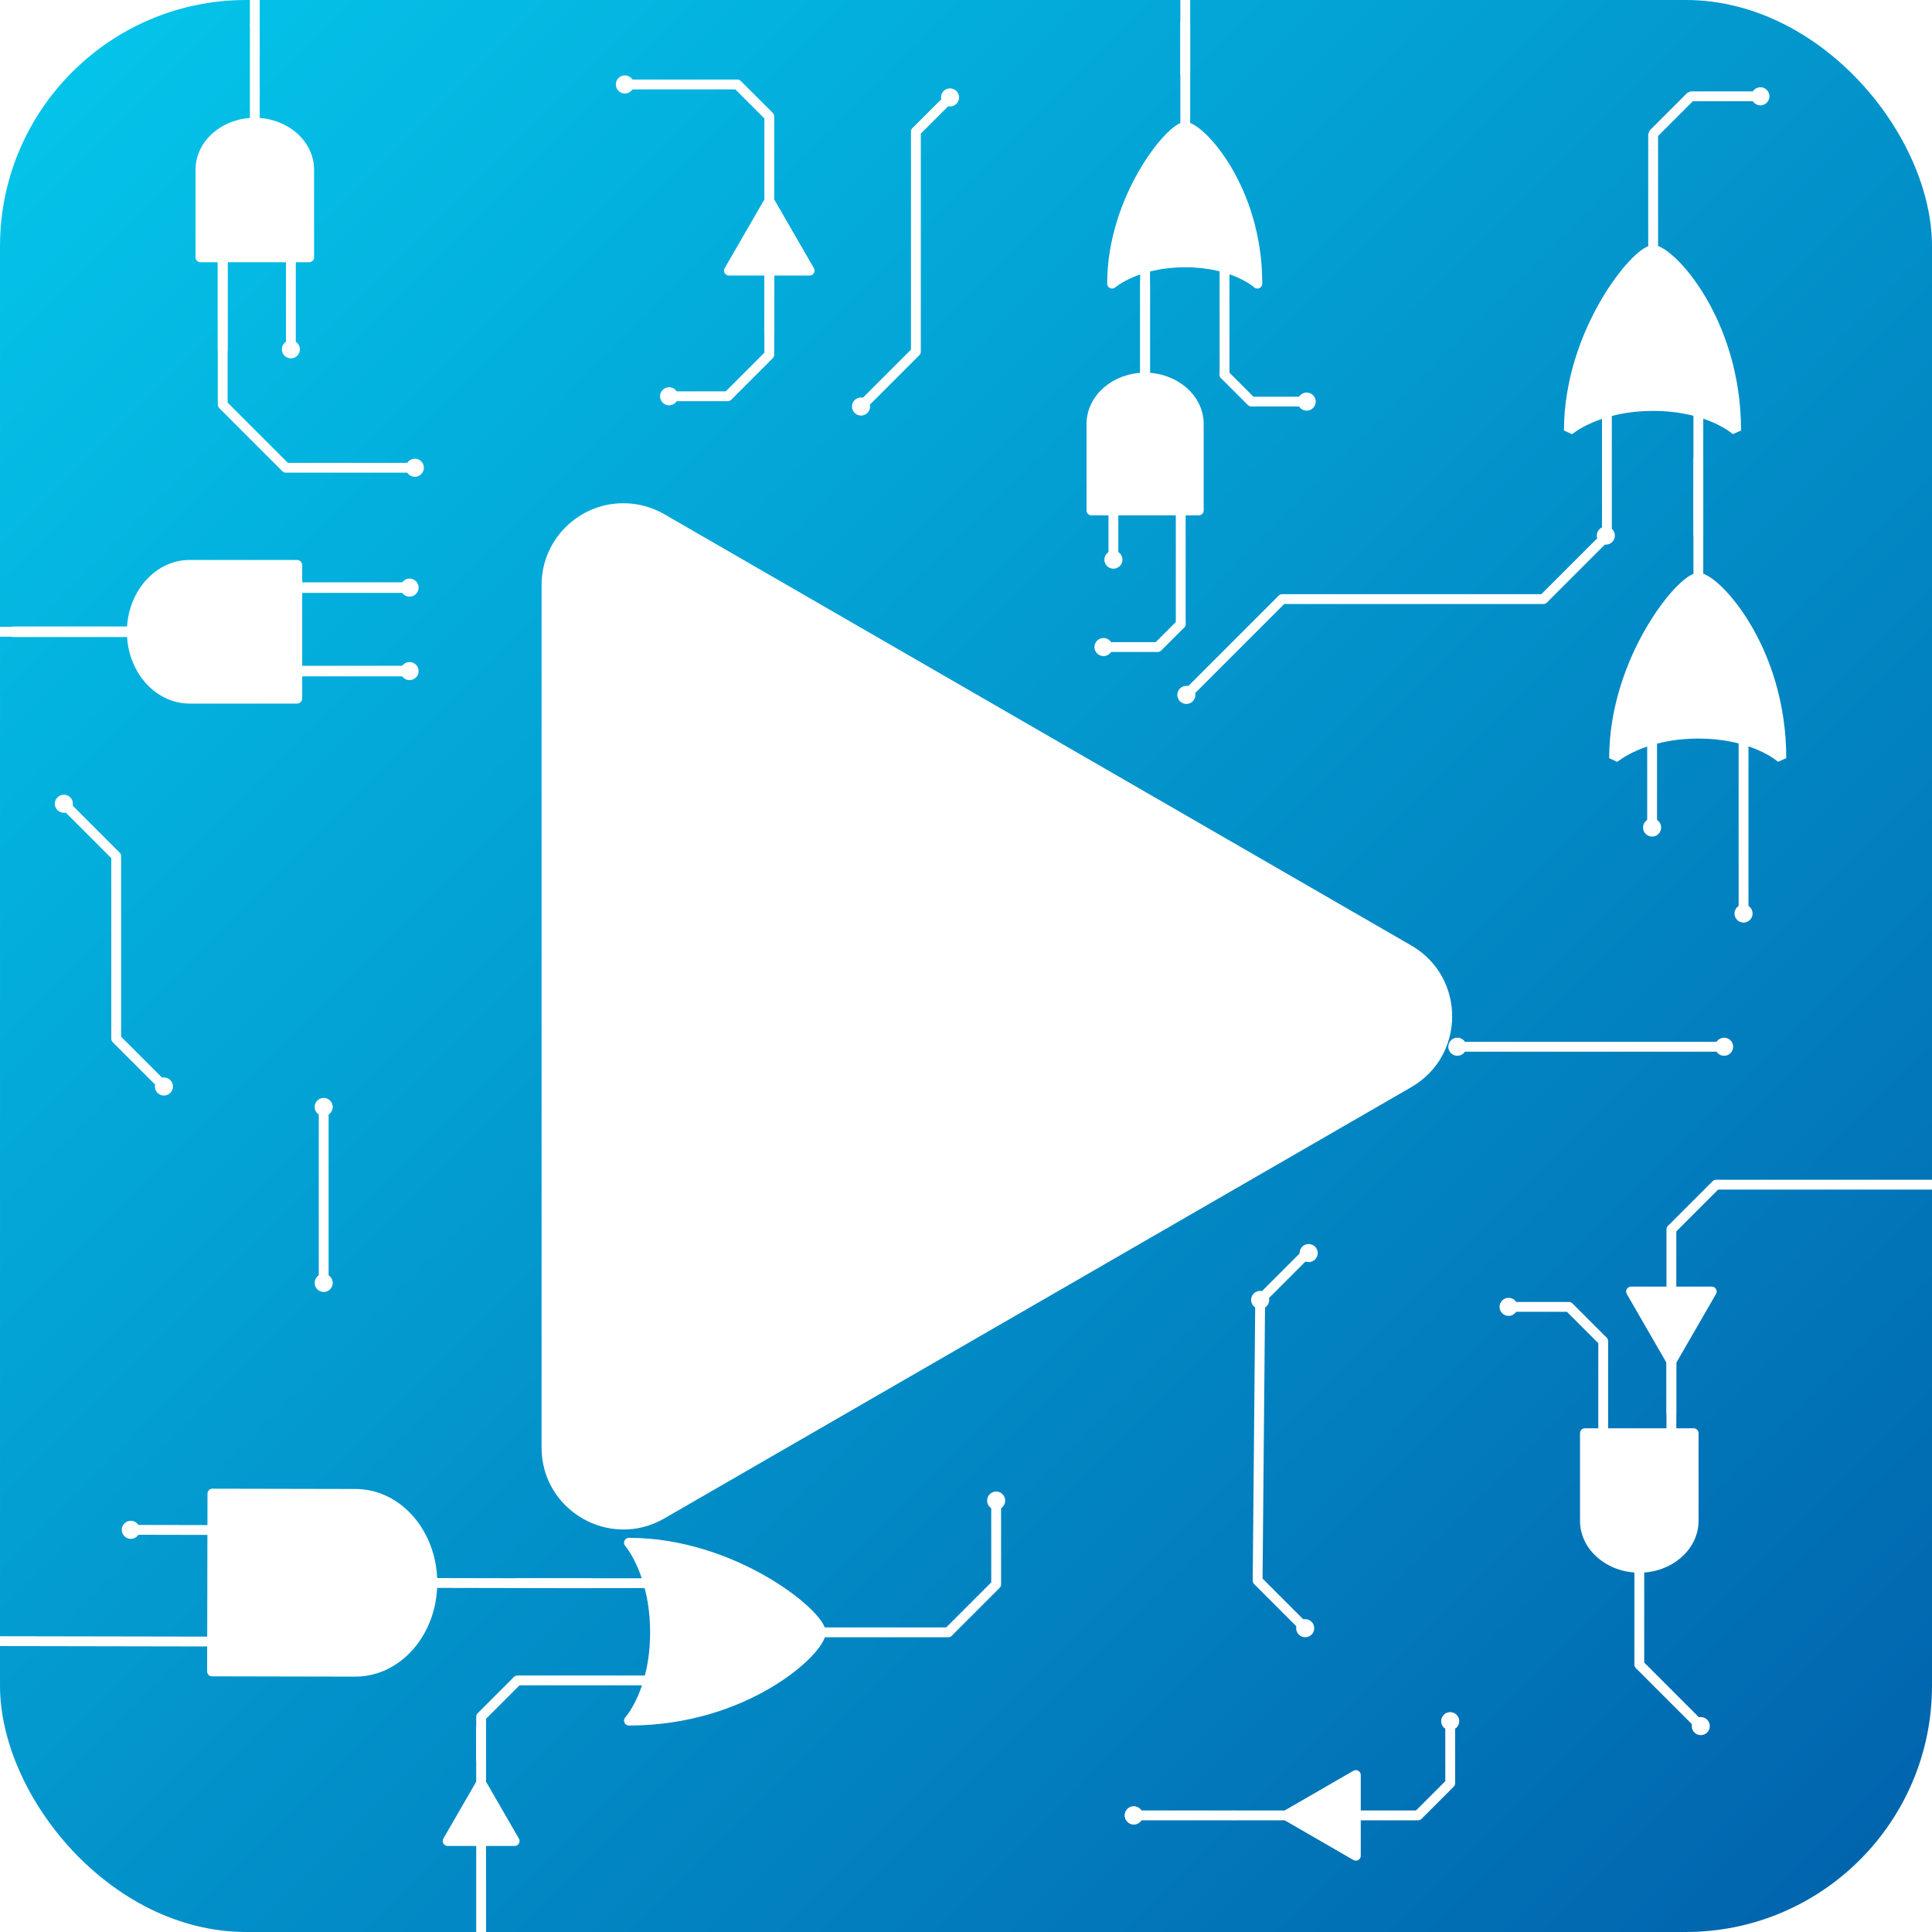 <?xml version="1.0" encoding="UTF-8" standalone="no"?>
<!-- Created with Inkscape (http://www.inkscape.org/) -->

<svg
   width="589.434"
   height="589.431"
   viewBox="0 0 589.434 589.431"
   version="1.1"
   id="svg1"
   xml:space="preserve"
   inkscape:version="1.3 (0e150ed6c4, 2023-07-21)"
   sodipodi:docname="icon.svg"
   xmlns:inkscape="http://www.inkscape.org/namespaces/inkscape"
   xmlns:sodipodi="http://sodipodi.sourceforge.net/DTD/sodipodi-0.dtd"
   xmlns:xlink="http://www.w3.org/1999/xlink"
   xmlns="http://www.w3.org/2000/svg"
   xmlns:svg="http://www.w3.org/2000/svg"><sodipodi:namedview
     id="namedview1"
     pagecolor="#505050"
     bordercolor="#eeeeee"
     borderopacity="1"
     inkscape:showpageshadow="0"
     inkscape:pageopacity="0"
     inkscape:pagecheckerboard="0"
     inkscape:deskcolor="#d1d1d1"
     inkscape:document-units="px"
     inkscape:zoom="0.5646044"
     inkscape:cx="363.97166"
     inkscape:cy="186.8565"
     inkscape:window-width="1920"
     inkscape:window-height="991"
     inkscape:window-x="-9"
     inkscape:window-y="-9"
     inkscape:window-maximized="1"
     inkscape:current-layer="layer1"
     showgrid="false"
     showguides="true"><sodipodi:guide
       position="1021.07,90.056"
       orientation="1,0"
       id="guide36"
       inkscape:locked="false" /><sodipodi:guide
       position="209.323,1942.013"
       orientation="0,-1"
       id="guide68"
       inkscape:locked="false" /></sodipodi:namedview><defs
     id="defs1"><linearGradient
       id="linearGradient2"
       inkscape:collect="always"><stop
         style="stop-color:#04c3e9;stop-opacity:1;"
         offset="0"
         id="stop2" /><stop
         style="stop-color:#0165ae;stop-opacity:1;"
         offset="1"
         id="stop3" /></linearGradient><linearGradient
       inkscape:collect="always"
       xlink:href="#linearGradient2"
       id="linearGradient3"
       x1="653.948"
       y1="615.066"
       x2="1199.957"
       y2="1160.087"
       gradientUnits="userSpaceOnUse" /><filter
       style="color-interpolation-filters:sRGB"
       inkscape:label="Drop Shadow"
       id="filter35"
       x="-0.107"
       y="-0.095"
       width="1.275"
       height="1.257"><feFlood
         result="flood"
         in="SourceGraphic"
         flood-opacity="0.388"
         flood-color="rgb(0,0,0)"
         id="feFlood34" /><feGaussianBlur
         result="blur"
         in="SourceGraphic"
         stdDeviation="15"
         id="feGaussianBlur34" /><feOffset
         result="offset"
         in="blur"
         dx="20"
         dy="25"
         id="feOffset34" /><feComposite
         result="comp1"
         operator="in"
         in="flood"
         in2="offset"
         id="feComposite34" /><feComposite
         result="comp2"
         operator="over"
         in="SourceGraphic"
         in2="comp1"
         id="feComposite35" /></filter></defs><g
     inkscape:label="Camada 1"
     inkscape:groupmode="layer"
     id="layer1"
     transform="translate(-632.769,-592.321)"><g
       id="g39"
       inkscape:label="V1"
       style="display:inline"
       inkscape:export-filename="icon.svg"
       inkscape:export-xdpi="96"
       inkscape:export-ydpi="96"><rect
         style="fill:url(#linearGradient3);stroke-width:3;stroke-linecap:round;stroke-linejoin:round"
         id="rect1"
         width="589.431"
         height="589.431"
         x="632.772"
         y="592.321"
         ry="75.124"
         sodipodi:insensitive="true" /><path
         style="color:#000000;fill:#ffffff;stroke-linecap:round;stroke-linejoin:round;-inkscape-stroke:none;filter:url(#filter35)"
         d="m 793.182,698.377 c -17.772,-1.865 -33.249,12.069 -33.252,29.939 v 317.439 c 0.005,23.172 25.088,37.654 45.158,26.072 L 1079.998,913.109 c 20.068,-11.59 20.068,-40.557 0,-52.146 L 805.088,702.244 c -3.654,-2.109 -7.71,-3.427 -11.906,-3.867 z"
         id="path38"
         sodipodi:nodetypes="cccccccc"
         transform="matrix(0.829,0,0,0.829,151.435,146.314)"
         inkscape:label="play"
         sodipodi:insensitive="true" /><path
         style="color:#000000;display:inline;fill:#ffffff;fill-opacity:0;stroke-width:1.012;stroke-linecap:round;stroke-linejoin:round;-inkscape-stroke:none"
         d="m 792.991,690.907 c -17.989,-1.888 -33.654,12.216 -33.657,30.304 v 321.308 c 0.006,23.455 25.394,38.113 45.709,26.39 L 1083.303,908.257 c 20.313,-11.731 20.313,-41.051 0,-52.782 L 805.043,694.822 c -3.699,-2.135 -7.804,-3.468 -12.051,-3.914 z"
         id="path52"
         sodipodi:nodetypes="cccccccc"
         inkscape:label="play"
         sodipodi:insensitive="true" /><path
         id="path36"
         style="fill:#ffffff;fill-opacity:1;stroke:#ffffff;stroke-width:3.227;stroke-linecap:round;stroke-linejoin:round;stroke-dasharray:none;stroke-opacity:1"
         d="m 723.355,797.06 h 34.366 m -34.366,8.31 V 764.77 h -32.694 c -9.7,-3.5e-4 -17.564,9.088 -17.564,20.3 1.1e-4,11.212 7.864,20.301 17.564,20.3 z m -50.258,-20.3 h -36.172 z m 50.258,-13.476 h 34.366"
         sodipodi:nodetypes="cccccsccccccc"
         inkscape:label="AND" /><path
         id="path36-0"
         style="display:inline;fill:#ffffff;fill-opacity:1;stroke:#ffffff;stroke-width:3;stroke-linecap:round;stroke-linejoin:round;stroke-dasharray:none;stroke-opacity:1"
         d="m 700.712,670.824 v 28.075 m -6.789,-28.075 h 33.168 v -26.709 c 2.9e-4,-7.924 -7.425,-14.348 -16.584,-14.349 -9.159,9e-5 -16.584,6.424 -16.584,14.349 z m 16.584,-41.057 v -29.55 z m 11.009,41.057 v 28.075"
         sodipodi:nodetypes="cccccsccccccc"
         inkscape:label="AND" /><path
         id="path36-0-4"
         style="display:inline;fill:#ffffff;fill-opacity:1;stroke:#ffffff;stroke-width:3;stroke-linecap:round;stroke-linejoin:round;stroke-dasharray:none;stroke-opacity:1"
         d="M 1142.697,1029.574 V 1001.5 m 6.789,28.075 h -33.168 v 26.709 c -3e-4,7.924 7.425,14.348 16.584,14.348 9.159,-10e-5 16.584,-6.424 16.584,-14.348 z m -16.584,41.057 v 29.55 z m -11.009,-41.057 V 1001.5"
         sodipodi:nodetypes="cccccsccccccc"
         inkscape:label="AND" /><path
         id="path36-1"
         style="display:inline;fill:#ffffff;fill-opacity:1;stroke:#ffffff;stroke-width:3;stroke-linecap:round;stroke-linejoin:round;stroke-dasharray:none;stroke-opacity:1"
         d="m 972.46,748.054 v 15.011 m -6.702,-15.011 H 998.5 v -26.366 c 3e-4,-7.823 -7.329,-14.164 -16.371,-14.165 -9.042,8e-5 -16.372,6.342 -16.371,14.165 z m 16.371,-40.53 v -29.171 z m 10.868,40.53 v 34.665"
         sodipodi:nodetypes="cccccsccccccc"
         inkscape:label="AND-1" /><path
         id="path36-5"
         style="fill:#ffffff;fill-opacity:1;stroke:#ffffff;stroke-width:3;stroke-linecap:round;stroke-linejoin:round;stroke-dasharray:none;stroke-opacity:1"
         d="m 982.129,674.002 v 32.7 m -10.074,-27.849 c 0,0 7.439,-6.49 22.329,-6.49 14.889,0 21.994,6.49 21.994,6.49 0,-29.268 -17.599,-47.821 -21.994,-47.821 -4.395,0 -22.329,21.754 -22.329,47.821 z m 22.329,-47.821 v -31.719 z m 11.977,42.914 v 32.7"
         sodipodi:nodetypes="ccczczczczcc"
         inkscape:label="OR" /><path
         style="fill:#ffffff;fill-opacity:0.073;stroke:#ffffff;stroke-width:3;stroke-linecap:butt;stroke-linejoin:miter;stroke-dasharray:none;stroke-opacity:1"
         d="M 655.011,785.07 H 632.772"
         id="path53" /><path
         style="fill:#ffffff;fill-opacity:0.073;stroke:#ffffff;stroke-width:3;stroke-linecap:butt;stroke-linejoin:miter;stroke-dasharray:none;stroke-opacity:1"
         d="m 994.384,615.173 v -22.852"
         id="path54" /><path
         style="fill:none;fill-opacity:0.073;stroke:#ffffff;stroke-width:3;stroke-linecap:round;stroke-linejoin:round;stroke-dasharray:none;stroke-opacity:1"
         d="m 992.997,782.719 -7.015,7.015 h -16.547"
         id="path58" /><circle
         id="path59"
         style="fill:#ffffff;fill-opacity:1;stroke:none;stroke-width:26.809"
         cx="972.46"
         cy="763.065"
         r="2.759" /><circle
         id="circle60"
         style="fill:#ffffff;fill-opacity:1;stroke:none;stroke-width:26.809"
         cx="969.435"
         cy="789.733"
         r="2.759" /><circle
         id="circle61"
         style="fill:#ffffff;fill-opacity:1;stroke:none;stroke-width:26.809"
         cx="757.72"
         cy="771.594"
         r="2.759" /><circle
         id="circle62"
         style="fill:#ffffff;fill-opacity:1;stroke:none;stroke-width:26.809"
         cx="757.72"
         cy="797.06"
         r="2.759" /><circle
         id="circle62-3"
         style="display:inline;fill:#ffffff;fill-opacity:1;stroke:none;stroke-width:26.809"
         cx="672.679"
         cy="1059.059"
         r="2.759" /><path
         style="fill:none;fill-opacity:1;stroke:#ffffff;stroke-width:3;stroke-linecap:round;stroke-linejoin:round;stroke-dasharray:none;stroke-opacity:1"
         d="m 1006.361,706.646 8.2,8.2 h 16.858"
         id="path62"
         sodipodi:nodetypes="ccc" /><circle
         id="circle63"
         style="fill:#ffffff;fill-opacity:1;stroke:none;stroke-width:26.809"
         cx="1031.419"
         cy="714.847"
         r="2.759" /><path
         style="fill:none;fill-opacity:1;stroke:#ffffff;stroke-width:3;stroke-linecap:round;stroke-linejoin:round;stroke-dasharray:none;stroke-opacity:1"
         d="m 994.497,804.546 29.448,-29.448 h 79.704"
         id="path63"
         sodipodi:nodetypes="ccc" /><path
         style="fill:none;fill-opacity:1;stroke:#ffffff;stroke-width:3;stroke-linecap:round;stroke-linejoin:round;stroke-dasharray:none;stroke-opacity:1"
         d="M 759.334,735.028 H 719.973 L 700.712,715.767 V 670.824"
         id="path64" /><path
         style="fill:none;fill-opacity:1;stroke:#ffffff;stroke-width:3;stroke-linecap:butt;stroke-linejoin:round;stroke-dasharray:none;stroke-opacity:1"
         d="m 710.507,600.216 v -7.896"
         id="path65" /><circle
         id="circle65"
         style="fill:#ffffff;fill-opacity:1;stroke:none;stroke-width:26.809"
         cx="759.334"
         cy="735.028"
         r="2.759" /><circle
         id="circle66"
         style="fill:#ffffff;fill-opacity:1;stroke:none;stroke-width:26.809"
         cx="721.516"
         cy="698.898"
         r="2.759" /><circle
         id="circle67"
         style="fill:#ffffff;fill-opacity:1;stroke:none;stroke-width:26.809"
         cx="994.714"
         cy="804.328"
         r="2.759" /><circle
         id="circle68"
         style="fill:#ffffff;fill-opacity:1;stroke:none;stroke-width:26.809"
         cx="1122.689"
         cy="755.727"
         r="2.759" /><path
         id="path70"
         style="fill:#ffffff;fill-opacity:1;stroke:#ffffff;stroke-width:3;stroke-linecap:round;stroke-linejoin:round;stroke-dasharray:none;stroke-opacity:1"
         d="m 867.474,674.883 v 18.967 m 0,-40.286 v -15.723 m -3e-5,15.723 12.309,21.319 h -24.618 z" /><path
         style="fill:none;fill-opacity:1;stroke:#ffffff;stroke-width:3;stroke-linecap:round;stroke-linejoin:round;stroke-dasharray:none;stroke-opacity:1"
         d="m 836.902,713.216 h 17.9 l 12.672,-12.672 v -26.177"
         id="path71" /><path
         style="fill:none;fill-opacity:1;stroke:#ffffff;stroke-width:3;stroke-linecap:butt;stroke-linejoin:round;stroke-dasharray:none;stroke-opacity:1"
         d="m 822.257,618.089 h 35.466 l 9.751,9.751 v 10"
         id="path72" /><circle
         id="circle72"
         style="fill:#ffffff;fill-opacity:1;stroke:none;stroke-width:26.809"
         cx="823.413"
         cy="618.089"
         r="2.759" /><circle
         id="circle73"
         style="fill:#ffffff;fill-opacity:1;stroke:none;stroke-width:26.809"
         cx="836.902"
         cy="713.216"
         r="2.759" /><path
         style="fill:none;fill-opacity:1;stroke:#ffffff;stroke-width:3;stroke-linecap:butt;stroke-linejoin:round;stroke-dasharray:none;stroke-opacity:1"
         d="m 895.461,716.347 16.74,-16.74 v -67.148 l 10.416,-10.416"
         id="path73" /><circle
         id="circle74"
         style="fill:#ffffff;fill-opacity:1;stroke:none;stroke-width:26.809"
         cx="895.461"
         cy="716.347"
         r="2.759" /><circle
         id="circle75"
         style="fill:#ffffff;fill-opacity:1;stroke:none;stroke-width:26.809"
         cx="922.617"
         cy="622.043"
         r="2.759" /><path
         id="path75"
         style="fill:#ffffff;fill-opacity:1;stroke:#ffffff;stroke-width:3;stroke-linecap:round;stroke-linejoin:round;stroke-dasharray:none;stroke-opacity:1"
         d="m 1142.697,986.357 v -18.967 m 0,40.286 v 15.723 m 0,-15.723 -12.309,-21.319 h 24.618 z" /><path
         style="fill:none;fill-opacity:1;stroke:#ffffff;stroke-width:3;stroke-linecap:butt;stroke-linejoin:round;stroke-dasharray:none;stroke-opacity:1"
         d="m 1142.697,967.39 13.634,-13.634 h 65.872"
         id="path76" /><path
         style="fill:none;fill-opacity:1;stroke:#ffffff;stroke-width:3;stroke-linecap:butt;stroke-linejoin:round;stroke-dasharray:none;stroke-opacity:1"
         d="m 1121.893,1001.5 -10.469,-10.469 h -18.398"
         id="path77" /><path
         style="fill:none;fill-opacity:1;stroke:#ffffff;stroke-width:3;stroke-linecap:butt;stroke-linejoin:round;stroke-dasharray:none;stroke-opacity:1"
         d="m 1132.902,1100.182 18.753,18.753 v 0"
         id="path78"
         sodipodi:nodetypes="ccc" /><circle
         id="circle78"
         style="fill:#ffffff;fill-opacity:1;stroke:none;stroke-width:26.809"
         cx="1093.026"
         cy="991.031"
         r="2.759" /><circle
         id="circle79"
         style="fill:#ffffff;fill-opacity:1;stroke:none;stroke-width:26.809"
         cx="1151.655"
         cy="1118.934"
         r="2.759" /><path
         id="path1"
         style="display:inline;fill:#ffffff;fill-opacity:1;stroke:#ffffff;stroke-width:3;stroke-linecap:butt;stroke-linejoin:round;stroke-dasharray:none;stroke-opacity:1"
         d="m 697.55,1059.111 -24.871,-0.052 m 24.894,-11.053 -0.111,54.25 43.684,0.09 c 12.961,0.027 23.493,-12.096 23.524,-27.077 0.03,-14.981 -10.452,-27.147 -23.413,-27.173 z m 67.098,27.262 48.332,0.097 z m -67.19,17.87 -64.709,-0.118"
         sodipodi:nodetypes="cccccsccccccc"
         inkscape:label="AND-1" /><path
         id="path2"
         style="fill:#ffffff;fill-opacity:1;stroke:#ffffff;stroke-width:3;stroke-linecap:butt;stroke-linejoin:round;stroke-dasharray:none;stroke-opacity:1"
         d="m 779.558,1154.005 v 27.746 m 0,-45.446 v -17.492 m 0,17.491 10.219,17.7 h -20.438 z"
         sodipodi:nodetypes="cccccccc" /><path
         id="path3"
         style="fill:#ffffff;fill-opacity:1;stroke:#ffffff;stroke-width:3;stroke-linecap:round;stroke-linejoin:round;stroke-dasharray:none;stroke-opacity:1"
         d="m 830.604,1075.331 h -40.038 m 34.098,-12.334 c 0,0 7.946,9.109 7.946,27.339 0,18.231 -7.946,26.93 -7.946,26.93 35.835,0 58.552,-21.548 58.552,-26.93 0,-5.381 -26.636,-27.339 -58.552,-27.339 z m 58.552,27.339 h 38.836 z m -52.544,14.664 h -40.038"
         sodipodi:nodetypes="ccczczczczcc"
         inkscape:label="OR" /><path
         style="fill:none;stroke:#ffffff;stroke-width:3;stroke-linejoin:round;stroke-dasharray:none;stroke-opacity:1"
         d="m 790.635,1105 -11.077,11.076 v 13.475"
         id="path4" /><circle
         id="circle4"
         style="fill:#ffffff;fill-opacity:1;stroke:none;stroke-width:26.809"
         cx="936.687"
         cy="1050.132"
         r="2.759" /><path
         style="fill:none;stroke:#ffffff;stroke-width:3;stroke-linecap:butt;stroke-linejoin:round;stroke-dasharray:none;stroke-opacity:1"
         d="m 922.053,1090.336 14.634,-14.634 v -25.571"
         id="path5" /><path
         style="fill:none;stroke:#ffffff;stroke-width:3;stroke-linecap:butt;stroke-linejoin:round;stroke-dasharray:none;stroke-opacity:1"
         d="m 652.252,837.538 15.968,15.968 v 55.731 l 14.559,14.559"
         id="path6" /><circle
         id="circle6"
         style="fill:#ffffff;fill-opacity:1;stroke:none;stroke-width:26.809"
         cx="682.779"
         cy="923.797"
         r="2.759" /><circle
         id="circle7"
         style="fill:#ffffff;fill-opacity:1;stroke:none;stroke-width:26.809"
         cx="652.252"
         cy="837.538"
         r="2.759" /><path
         style="fill:none;stroke:#ffffff;stroke-width:3;stroke-linecap:butt;stroke-linejoin:round;stroke-dasharray:none;stroke-opacity:1"
         d="m 731.523,930.043 v 53.689"
         id="path7"
         sodipodi:nodetypes="cc" /><circle
         id="circle8"
         style="fill:#ffffff;fill-opacity:1;stroke:none;stroke-width:26.809"
         cx="731.523"
         cy="930.043"
         r="2.759" /><circle
         id="circle9"
         style="fill:#ffffff;fill-opacity:1;stroke:none;stroke-width:26.809"
         cx="731.523"
         cy="983.731"
         r="2.759" /><path
         id="path9"
         style="fill:#ffffff;fill-opacity:1;stroke:#ffffff;stroke-width:3;stroke-linecap:round;stroke-linejoin:round;stroke-dasharray:none;stroke-opacity:1"
         d="m 1046.429,1146.178 h 18.966 m -40.286,0 h -15.723 m 15.723,0 21.319,-12.309 v 24.618 z" /><path
         style="fill:none;stroke:#ffffff;stroke-width:3;stroke-linecap:butt;stroke-linejoin:round;stroke-dasharray:none;stroke-opacity:1"
         d="m 1065.395,1146.178 9.828,-9.828 -0.012,-18.923"
         id="path11" /><path
         style="fill:none;stroke:#ffffff;stroke-width:3;stroke-linecap:butt;stroke-linejoin:round;stroke-dasharray:none;stroke-opacity:1"
         d="M 1009.387,1146.178 H 978.684"
         id="path12" /><circle
         id="circle13"
         style="fill:#ffffff;fill-opacity:1;stroke:none;stroke-width:26.809"
         cx="978.684"
         cy="1146.179"
         r="2.759" /><circle
         id="circle14"
         style="fill:#ffffff;fill-opacity:1;stroke:none;stroke-width:26.809"
         cx="1075.211"
         cy="1117.428"
         r="2.759" /><path
         style="fill:none;stroke:#ffffff;stroke-width:3;stroke-linecap:butt;stroke-linejoin:round;stroke-dasharray:none;stroke-opacity:1"
         d="m 1030.468,975.675 -13.234,13.234 -0.775,85.644 14.514,14.514"
         id="path14" /><circle
         id="circle15"
         style="fill:#ffffff;fill-opacity:1;stroke:none;stroke-width:26.809"
         cx="1032.033"
         cy="974.615"
         r="2.759" /><circle
         id="circle16"
         style="fill:#ffffff;fill-opacity:1;stroke:none;stroke-width:26.809"
         cx="1030.973"
         cy="1089.067"
         r="2.759" /><path
         id="path16"
         style="fill:#ffffff;fill-opacity:1;stroke:#ffffff;stroke-width:3;stroke-linecap:butt;stroke-linejoin:bevel;stroke-dasharray:none;stroke-opacity:1"
         d="m 1136.809,818.046 v 26.749 m -11.598,-21.164 c 0,0 8.566,-7.472 25.708,-7.472 17.143,0 25.323,7.472 25.323,7.472 0,-33.697 -20.263,-55.059 -25.323,-55.059 -5.06,0 -25.708,25.046 -25.708,55.059 z m 25.708,-55.059 v -36.519 z m 13.789,49.409 v 53.05"
         sodipodi:nodetypes="ccczczczczcc"
         inkscape:label="OR" /><path
         id="path16-0"
         style="display:inline;fill:#ffffff;fill-opacity:1;stroke:#ffffff;stroke-width:3;stroke-linecap:butt;stroke-linejoin:bevel;stroke-dasharray:none;stroke-opacity:1"
         d="m 1123.02,718.078 v 37.649 m -11.598,-32.064 c 0,0 8.566,-7.472 25.708,-7.472 17.143,0 25.323,7.472 25.323,7.472 0,-33.697 -20.263,-55.059 -25.323,-55.059 -5.06,0 -25.708,25.046 -25.708,55.059 z m 25.708,-55.059 v -30.32 z m 13.789,49.409 v 37.649"
         sodipodi:nodetypes="ccczczczczcc"
         inkscape:label="OR" /><circle
         id="circle17"
         style="fill:#ffffff;fill-opacity:1;stroke:none;stroke-width:26.809"
         cx="1017.234"
         cy="988.909"
         r="2.759" /><circle
         id="circle18"
         style="fill:#ffffff;fill-opacity:1;stroke:none;stroke-width:26.809"
         cx="978.684"
         cy="1146.179"
         r="2.759" /><path
         style="fill:none;stroke:#ffffff;stroke-width:3;stroke-linecap:butt;stroke-linejoin:bevel;stroke-dasharray:none;stroke-opacity:1"
         d="m 1103.649,775.098 19.371,-19.371"
         id="path18"
         sodipodi:nodetypes="cc" /><path
         style="fill:none;stroke:#ffffff;stroke-width:3;stroke-linecap:butt;stroke-linejoin:bevel;stroke-dasharray:none;stroke-opacity:1"
         d="m 1137.13,638.284 v -5.097 l 11.487,-11.487 h 21.229"
         id="path19" /><circle
         id="circle19"
         style="fill:#ffffff;fill-opacity:1;stroke:none;stroke-width:26.809"
         cx="1169.846"
         cy="621.699"
         r="2.759" /><circle
         id="circle20"
         style="fill:#ffffff;fill-opacity:1;stroke:none;stroke-width:26.809"
         cx="1136.809"
         cy="844.795"
         r="2.759" /><circle
         id="circle21"
         style="fill:#ffffff;fill-opacity:1;stroke:none;stroke-width:26.809"
         cx="1164.708"
         cy="871.031"
         r="2.759" /><path
         style="fill:none;stroke:#ffffff;stroke-width:3;stroke-linecap:butt;stroke-linejoin:bevel;stroke-dasharray:none;stroke-opacity:1"
         d="m 1077.391,911.67 h 81.386"
         id="path21" /><circle
         id="circle22"
         style="fill:#ffffff;fill-opacity:1;stroke:none;stroke-width:26.809"
         cx="1158.777"
         cy="911.67"
         r="2.759" /><circle
         id="circle23"
         style="fill:#ffffff;fill-opacity:1;stroke:none;stroke-width:26.809"
         cx="1077.391"
         cy="911.67"
         r="2.759" /></g></g></svg>
